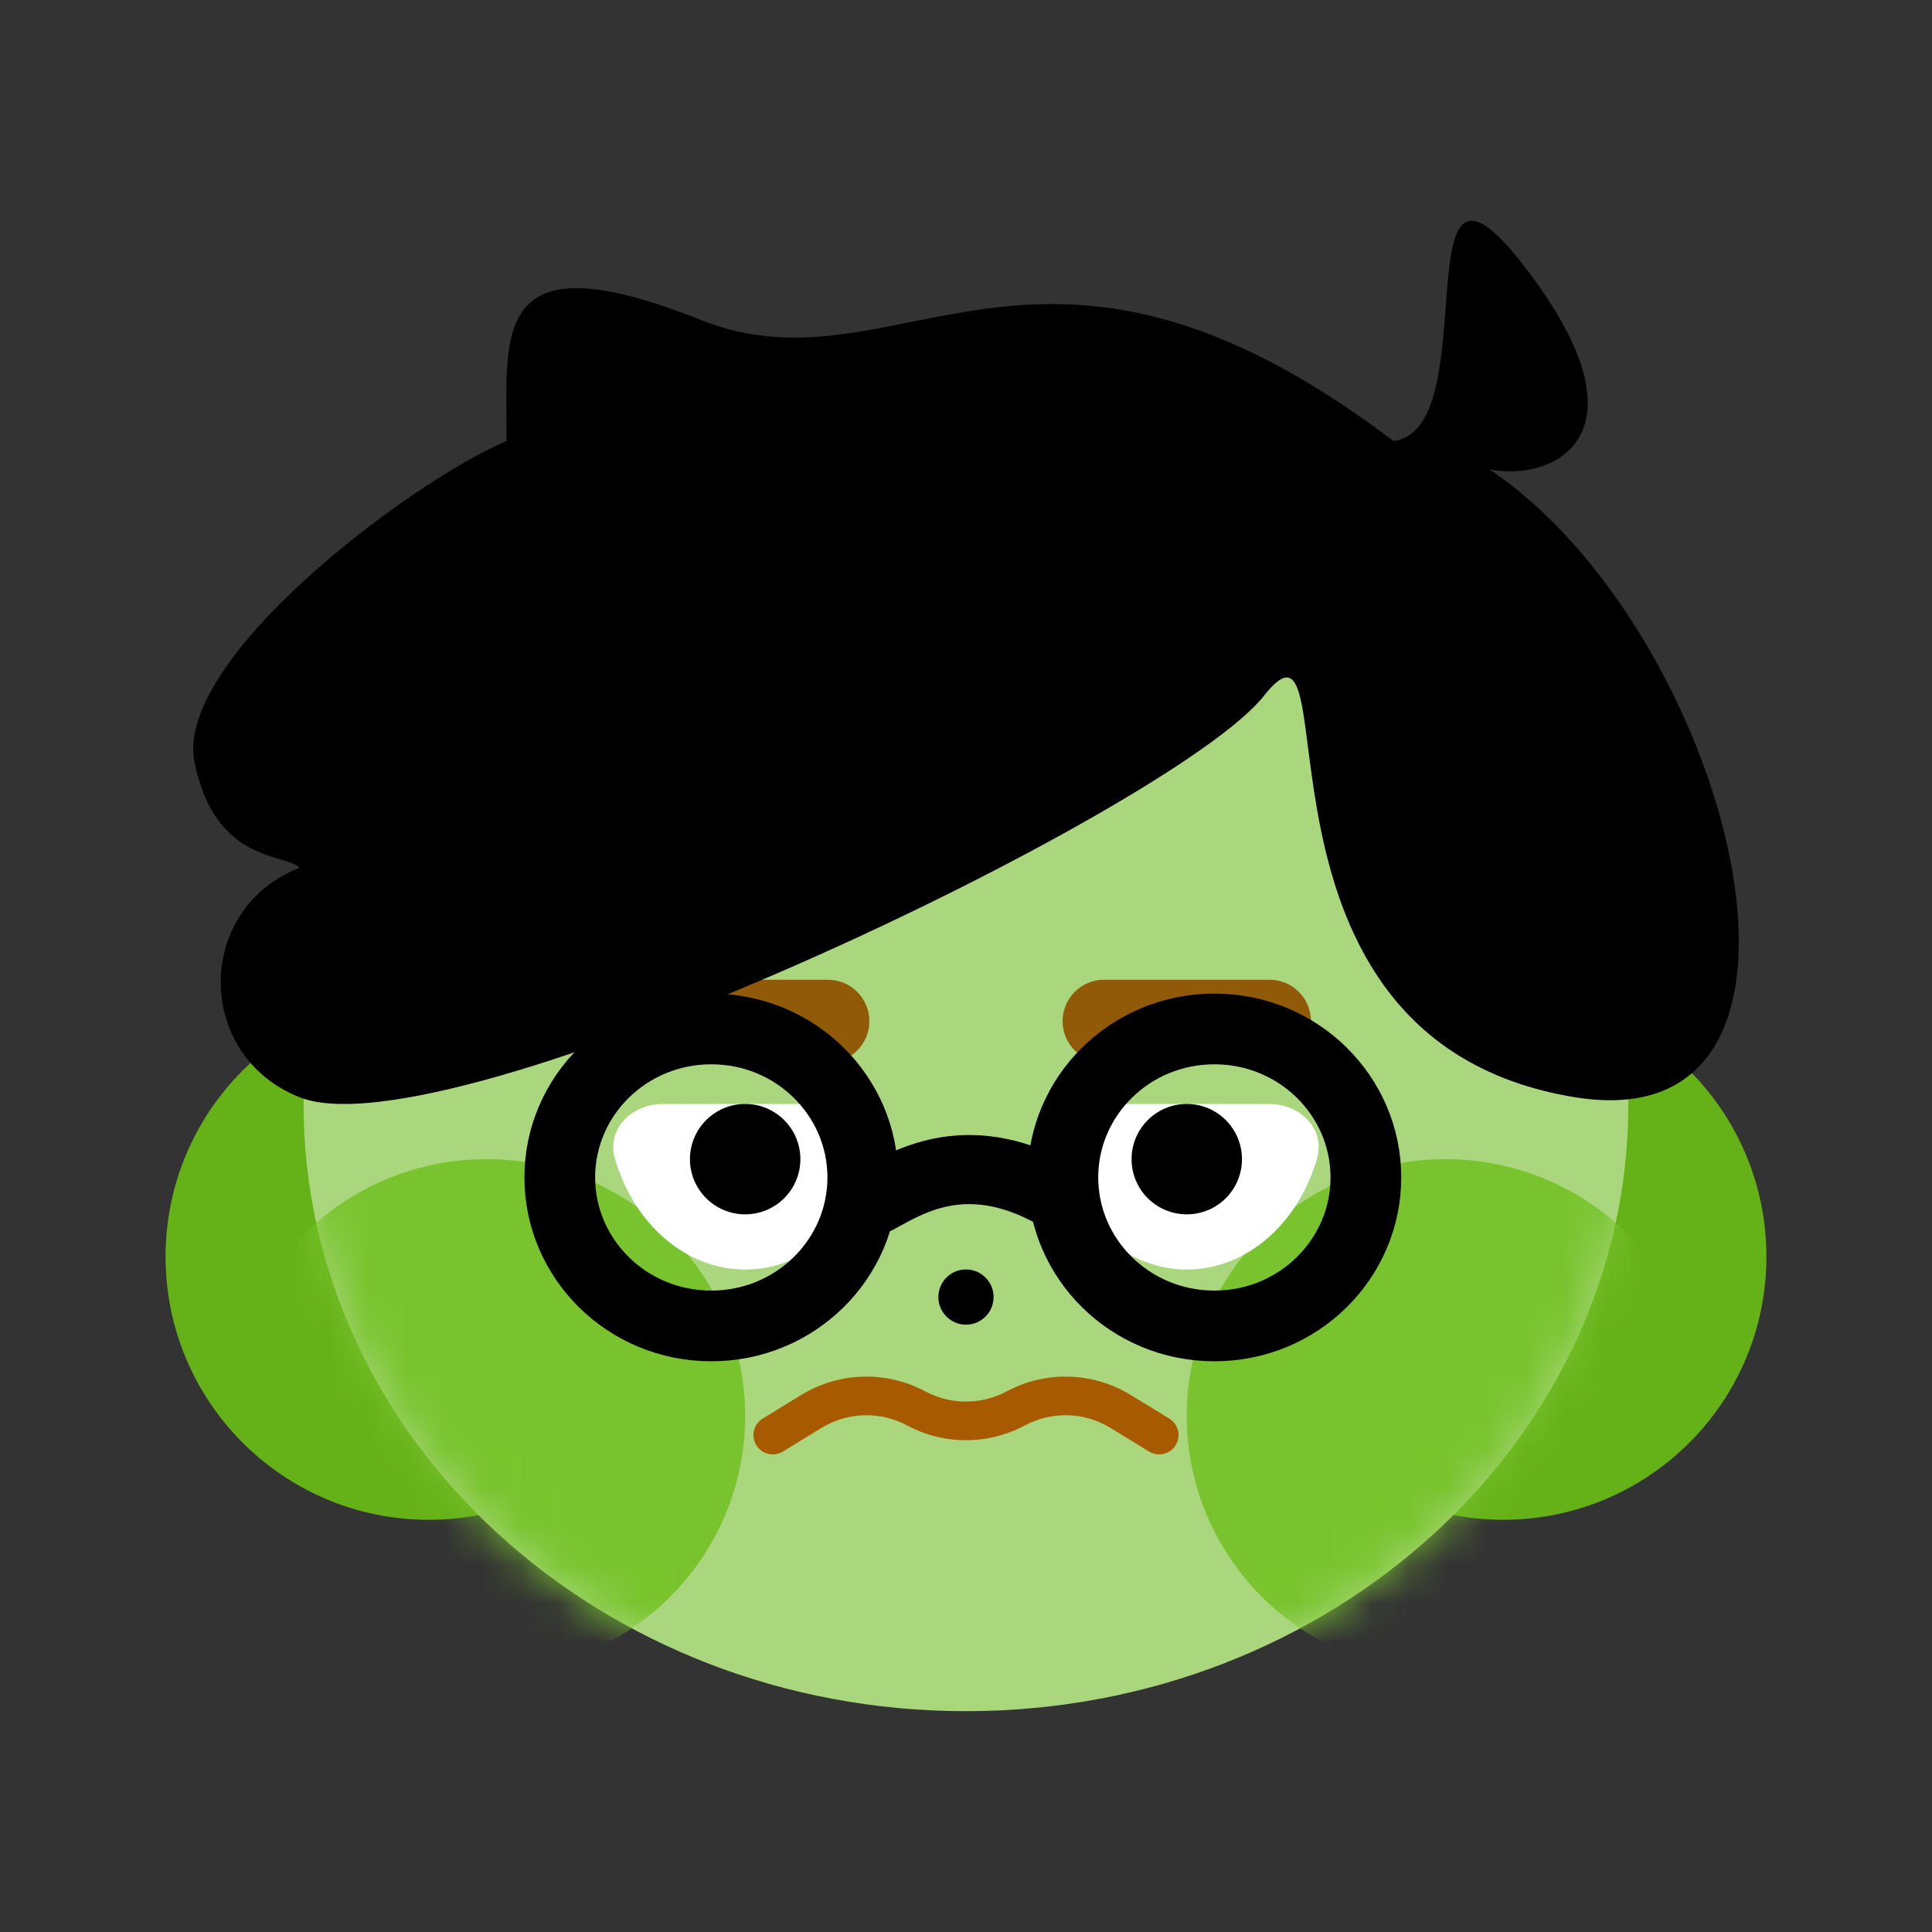 <svg width="50" height="50" viewBox="0 0 50 50" fill="none" xmlns="http://www.w3.org/2000/svg">
<rect x="0" y="0" width="50" height="50" fill="#333333" stroke="none"/>
<path d="M17.907 32.522C17.907 36.283 14.857 39.332 11.096 39.332C7.334 39.332 4.285 36.283 4.285 32.522C4.285 28.76 7.334 25.711 11.096 25.711C14.857 25.711 17.907 28.76 17.907 32.522Z" fill="#65B118"/>
<path d="M45.715 32.522C45.715 36.283 42.665 39.332 38.904 39.332C35.142 39.332 32.093 36.283 32.093 32.522C32.093 28.76 35.142 25.711 38.904 25.711C42.665 25.711 45.715 28.76 45.715 32.522Z" fill="#65B118"/>
<path d="M42.142 28.571C42.142 37.249 34.467 44.285 24.999 44.285C15.532 44.285 7.856 37.249 7.856 28.571C7.856 19.892 15.532 12.856 24.999 12.856C34.467 12.856 42.142 19.892 42.142 28.571Z" fill="#AAD77D"/>
<mask id="mask0_133_49408" style="mask-type:alpha" maskUnits="userSpaceOnUse" x="7" y="12" width="36" height="33">
<path d="M42.142 28.571C42.142 37.249 34.467 44.285 24.999 44.285C15.532 44.285 7.856 37.249 7.856 28.571C7.856 19.892 15.532 12.856 24.999 12.856C34.467 12.856 42.142 19.892 42.142 28.571Z" fill="#FFAB49"/>
</mask>
<g mask="url(#mask0_133_49408)">
<path d="M19.285 36.644C19.285 40.313 16.29 43.288 12.594 43.288C8.899 43.288 5.903 40.313 5.903 36.644C5.903 32.974 8.899 29.999 12.594 29.999C16.29 29.999 19.285 32.974 19.285 36.644Z" fill="#79C42E"/>
<path d="M44.095 36.644C44.095 40.313 41.1 43.288 37.404 43.288C33.709 43.288 30.713 40.313 30.713 36.644C30.713 32.974 33.709 29.999 37.404 29.999C41.1 29.999 44.095 32.974 44.095 36.644Z" fill="#79C42E"/>
</g>
<path d="M25.714 33.568C25.714 33.962 25.394 34.282 24.999 34.282C24.605 34.282 24.285 33.962 24.285 33.568C24.285 33.173 24.605 32.853 24.999 32.853C25.394 32.853 25.714 33.173 25.714 33.568Z" fill="black"/>
<path d="M28.188 31.601C27.804 31.14 27.517 30.585 27.341 29.981C27.121 29.223 27.782 28.571 28.571 28.571L32.857 28.571C33.646 28.571 34.306 29.223 34.086 29.981C33.911 30.585 33.623 31.14 33.239 31.601C32.569 32.405 31.661 32.856 30.714 32.856C29.767 32.856 28.858 32.405 28.188 31.601Z" fill="white"/>
<path d="M16.76 31.601C16.375 31.14 16.088 30.585 15.912 29.981C15.692 29.223 16.353 28.571 17.142 28.571L21.428 28.571C22.217 28.571 22.878 29.223 22.658 29.981C22.482 30.585 22.195 31.14 21.81 31.601C21.141 32.405 20.232 32.856 19.285 32.856C18.338 32.856 17.429 32.405 16.76 31.601Z" fill="white"/>
<path fill-rule="evenodd" clip-rule="evenodd" d="M19.573 37.401C19.717 37.636 20.025 37.71 20.261 37.566L21.26 36.954C21.935 36.541 22.778 36.517 23.475 36.89C24.427 37.4 25.572 37.4 26.524 36.89C27.221 36.517 28.064 36.541 28.739 36.954L29.738 37.566C29.974 37.71 30.282 37.636 30.426 37.401C30.57 37.165 30.496 36.857 30.261 36.713L29.261 36.101C28.284 35.503 27.062 35.468 26.052 36.009C25.394 36.361 24.605 36.361 23.948 36.009C22.937 35.468 21.716 35.503 20.738 36.101L19.738 36.713C19.503 36.857 19.429 37.165 19.573 37.401Z" fill="#A75A00"/>
<path d="M20.714 29.999C20.714 30.788 20.074 31.427 19.285 31.427C18.496 31.427 17.856 30.788 17.856 29.999C17.856 29.21 18.496 28.57 19.285 28.57C20.074 28.57 20.714 29.21 20.714 29.999Z" fill="black"/>
<path d="M32.142 29.999C32.142 30.788 31.503 31.427 30.714 31.427C29.925 31.427 29.285 30.788 29.285 29.999C29.285 29.21 29.925 28.57 30.714 28.57C31.503 28.57 32.142 29.21 32.142 29.999Z" fill="black"/>
<path fill-rule="evenodd" clip-rule="evenodd" d="M16.071 26.428C16.071 25.836 16.55 25.356 17.142 25.356H21.428C22.02 25.356 22.499 25.836 22.499 26.428C22.499 27.02 22.02 27.499 21.428 27.499H17.142C16.55 27.499 16.071 27.02 16.071 26.428Z" fill="#905A09"/>
<path fill-rule="evenodd" clip-rule="evenodd" d="M27.5 26.428C27.5 25.836 27.979 25.356 28.571 25.356H32.857C33.448 25.356 33.928 25.836 33.928 26.428C33.928 27.02 33.448 27.499 32.857 27.499H28.571C27.979 27.499 27.5 27.02 27.5 26.428Z" fill="#905A09"/>
<path d="M18.136 8.28C23.289 10.331 26.807 4.395 36.061 11.412C38.575 11.105 36.061 2.179 39.746 7.29C42.694 11.379 40.103 12.474 38.539 12.144C44.738 16.266 48.256 29.622 40.751 28.395C31.648 26.907 35.056 15.04 32.71 18.008C30.365 20.976 11.606 29.932 7.749 28.395C5.033 27.313 5.033 23.521 7.749 22.459C7.414 22.075 5.57 22.367 5.033 19.729C4.497 17.091 10.541 12.512 13.11 11.412C13.11 8.609 12.686 6.111 18.136 8.28Z" fill="black"/>
<path fill-rule="evenodd" clip-rule="evenodd" d="M23.254 31.748C23.208 31.773 23.163 31.798 23.118 31.823C22.676 32.063 22.118 31.908 21.872 31.477C21.626 31.045 21.784 30.501 22.226 30.261C22.264 30.24 22.305 30.217 22.35 30.192C22.753 29.968 23.456 29.577 24.354 29.432C25.396 29.265 26.63 29.431 28.023 30.284C28.451 30.547 28.581 31.099 28.312 31.517C28.043 31.935 27.477 32.062 27.049 31.799C26.01 31.163 25.225 31.105 24.651 31.197C24.094 31.287 23.666 31.522 23.254 31.748Z" fill="black"/>
<path d="M22.329 30.472C22.329 32.58 20.587 34.315 18.408 34.315C16.228 34.315 14.487 32.58 14.487 30.472C14.487 28.363 16.228 26.629 18.408 26.629C20.587 26.629 22.329 28.363 22.329 30.472Z" stroke="black" stroke-width="1.83"/>
<path d="M35.349 30.472C35.349 32.58 33.608 34.315 31.428 34.315C29.249 34.315 27.507 32.58 27.507 30.472C27.507 28.363 29.249 26.629 31.428 26.629C33.608 26.629 35.349 28.363 35.349 30.472Z" stroke="black" stroke-width="1.83"/>
</svg>
